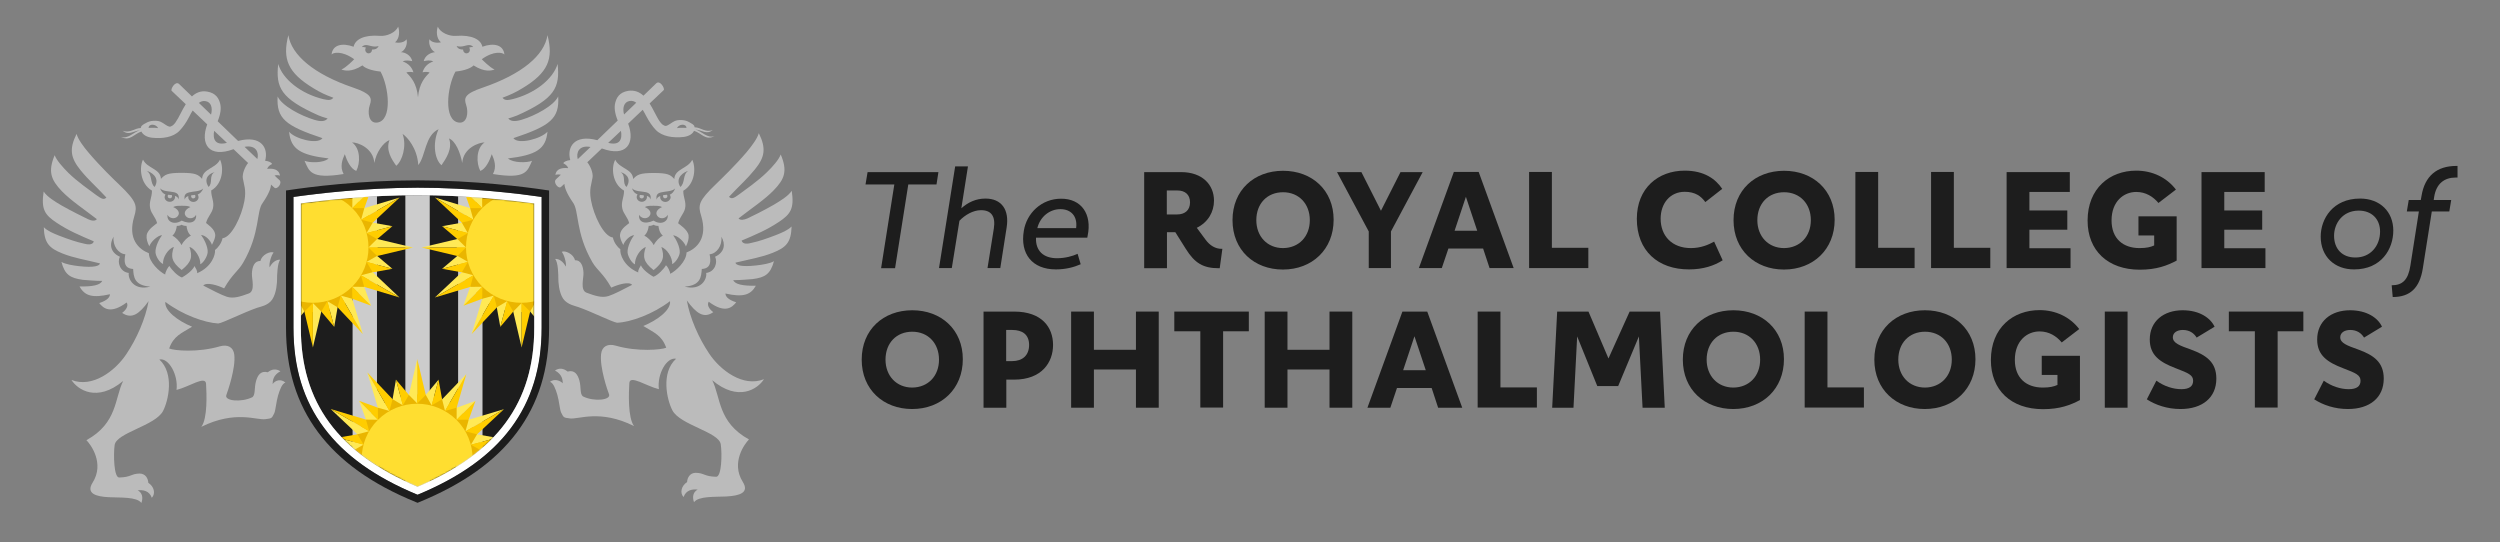 <svg width="1701" height="369" viewBox="0 0 1701 369" fill="none" xmlns="http://www.w3.org/2000/svg">
<rect x="0" y="0" width="1701" height="369" fill="#808080" stroke="none"/>
<path d="M204.7 138.4V223.1C204.7 273.9 229.9 308.2 284.1 331.2C338.3 308.2 363.5 273.8 363.5 223.1V138.4C347.2 136.2 317 132.8 284.1 132.8C251.2 132.8 221 136.1 204.7 138.4Z" fill="#1D1D1D"/>
<path d="M311.7 133.5V265.1L310.4 267.8V317.9C317 313.8 322.9 309.5 328.3 304.8V134.6C323 134.2 317.5 133.8 311.7 133.5Z" fill="#CCCCCC"/>
<path d="M256.5 265.6V133.5C250.7 133.8 245.2 134.2 239.9 134.6V304.4C245.2 309.1 251.2 313.5 257.8 317.6V267.5L256.5 265.6Z" fill="#CCCCCC"/>
<path d="M284.3 132.8C281.4 132.8 278.6 132.8 275.8 132.9V327.5C278.5 328.8 281.4 330.1 284.3 331.3C287.1 330.1 289.8 328.9 292.4 327.7V132.8C289.7 132.8 287 132.8 284.3 132.8Z" fill="#CCCCCC"/>
<path d="M349.3 94C374.5 85.6 380.7 80.7 379.8 65.6C376.9 71.9 364.2 78.7 354.9 81.5C349.8 83 347.3 82.4 345.8 80.6C348 79.9 350.1 79.3 352 78.5C377.5 67.1 381.1 59.6 379.4 43.5C376.3 53.8 363.9 63.7 348.6 67.5C345.3 68.3 343.3 68.4 341.9 66.5C347.5 64.4 350.5 63 355.5 60C372.9 49.5 376.7 40.2 372.5 23.9C370.5 37.6 355.1 50.5 328.5 59.6C316.1 63.8 315.5 66.6 317.2 71.5C318.9 76.5 317.9 84.1 312.2 83.4C301.6 82.1 304.2 58.9 309.9 48.7C316.6 48 320.6 46.2 322.2 44.5C329.9 49.4 334.5 48 336.5 47.3C333.2 45.9 327.8 40.3 327.8 40.3C336.1 34.3 342.1 35.7 343.2 37.1C342.5 30.4 335.9 29 328.2 31.8C327.2 26.9 321.2 23.6 310.2 24.4C305.9 24.8 299.5 22.3 297.9 18.1C296.9 20.9 296.7 26 300 28.8C297 29.5 293.5 28.8 292.2 26.7C291.4 30 293.2 34.2 296 35.5C293.2 35.7 289.2 37.6 288.3 41.6C290.2 41.2 292.6 40.7 294.8 41.8C290.8 43.2 288.5 45.8 287.5 49.2C288.7 48.9 291.2 48.7 292.3 49.4C289.4 52.2 285.2 56.6 284.4 66.2C283.6 56.6 279.4 52.2 276.5 49.4C277.7 48.7 280.1 48.9 281.3 49.2C280.3 45.9 278 43.2 274 41.8C276.2 40.7 278.6 41.3 280.5 41.6C279.6 37.6 275.7 35.6 272.8 35.5C275.6 34.3 277.5 30.1 276.6 26.7C275.3 28.8 271.8 29.5 268.8 28.8C272.1 26 271.9 20.9 270.9 18.1C269.2 22.3 262.9 24.8 258.6 24.4C247.6 23.5 241.6 26.9 240.6 31.8C232.9 29 226.3 30.4 225.6 37.1C226.6 35.7 232.6 34.3 241 40.3C241 40.3 235.7 45.9 232.3 47.3C234.3 48 239 49.4 246.6 44.5C248.3 46.3 252.3 48 258.9 48.7C264.6 58.9 267.2 82.1 256.6 83.4C250.9 84.1 249.9 76.5 251.6 71.5C253.3 66.6 252.6 63.8 240.3 59.6C213.6 50.5 198.3 37.5 196.2 23.9C192 40.2 195.9 49.5 213.2 60C218.1 63 221.1 64.4 226.8 66.5C225.4 68.4 223.3 68.2 220.1 67.5C204.7 63.8 192.3 53.9 189.3 43.5C187.5 59.6 191.1 67.1 216.7 78.5C218.5 79.3 220.7 80 222.9 80.6C221.4 82.4 219 83.1 213.8 81.5C204.5 78.7 191.7 71.9 188.9 65.6C188 80.7 194.2 85.6 219.4 94C216.1 98.7 200.3 94.3 196.7 89.6C197.8 101.5 204.4 105.5 223.6 107.8C220 111.1 210.5 110.8 207.2 109.4C210.4 116.5 211.1 122.1 233.8 118.4C231.1 113.5 232.9 108.6 234.6 104.9C235.9 109.1 238.6 114.9 242.4 116.3C245.2 111.1 245.4 101 239.5 96.9C243.3 96.8 254 100.6 254.7 110.9C256 103.6 260.7 97 265 95.3C262.4 102.2 266.4 108.3 269.6 112.8C273.7 109.5 276.9 99.3 273.9 91.1C277.2 93.3 283.9 100.9 284.6 112.3C289.7 106.1 289 92.3 298.4 87.9C293.7 98.6 296.3 109.1 300.4 112.4C303.5 107.9 308.1 101.1 305.5 94.2C309.8 95.8 313.2 103.6 314.5 110.9C315.2 100.6 325.9 96.9 329.7 96.9C323.8 101 324 111.1 326.8 116.3C330.6 114.9 333.2 109.1 334.6 104.9C336.3 108.6 338.1 113.5 335.4 118.4C358.1 122.1 358.8 116.5 362 109.4C358.7 110.8 349.2 111 345.6 107.8C364.8 105.5 371.4 101.5 372.5 89.6C368.4 94.3 352.6 98.7 349.3 94ZM315.8 31.3C318.7 30.5 320.5 30.2 322 32C320.9 31.9 320 32.1 319.2 32.4C319.5 32.8 319.7 33.3 319.7 33.9C319.7 35.3 318.7 36.3 317.4 36.3C316.1 36.3 315.1 35.2 315.1 33.9C315.1 33.8 315.1 33.8 315.1 33.7C313.5 33.8 311.5 33.3 310.7 31.3C312 31.8 314 31.8 315.8 31.3ZM253.1 33.7C253.1 33.8 253.1 33.8 253.1 33.9C253.1 35.3 252.1 36.3 250.8 36.3C249.5 36.3 248.5 35.2 248.5 33.9C248.5 33.3 248.7 32.8 249 32.4C248.2 32.1 247.3 31.9 246.2 32C247.7 30.2 249.5 30.5 252.4 31.3C254.2 31.8 256.2 31.8 257.6 31.3C256.7 33.4 254.8 33.8 253.1 33.7Z" fill="#BBBBBB"/>
<mask id="mask0_792_795" style="mask-type:luminance" maskUnits="userSpaceOnUse" x="204" y="132" width="160" height="200">
<path d="M204.7 138.4V223.1C204.7 273.9 229.9 308.2 284.1 331.2C338.3 308.2 363.5 273.8 363.5 223.1V138.4C347.2 136.2 317 132.8 284.1 132.8C251.2 132.8 221 136.1 204.7 138.4Z" fill="white"/>
</mask>
<g mask="url(#mask0_792_795)">
<path d="M213 212.3C201.7 212.3 190.4 208 181.9 199.4C164.7 182.2 164.8 154.3 181.9 137.2C199.1 120 227 120.1 244.1 137.2C261.3 154.4 261.2 182.3 244.1 199.4C235.5 208 224.2 212.3 213 212.3Z" fill="#EAB500"/>
<path d="M213 130.6C203.3 130.6 193.7 134.3 186.3 141.6C171.6 156.3 171.6 180.2 186.3 195C201 209.7 224.9 209.7 239.7 195C254.4 180.3 254.4 156.4 239.7 141.6C232.3 134.2 222.6 130.6 213 130.6Z" fill="#FFDE30"/>
<path d="M246.4 110.5L229.8 127.7L231.8 135.6L246.4 110.5Z" fill="#FFE955"/>
<path d="M246.4 110.5L239.8 133.4L231.8 135.6L246.4 110.5Z" fill="#FFCD00"/>
<path d="M252.5 128.8L239.8 133.4L239.7 141.6L252.5 128.8Z" fill="#FFE955"/>
<path d="M252.5 128.8L247.9 141.6H239.7L252.5 128.8Z" fill="#FFCD00"/>
<path d="M271.9 134.4L247.9 141.6L245.7 149.5L271.9 134.4Z" fill="#FFE955"/>
<path d="M271.9 134.4L253.6 151.5L245.7 149.5L271.9 134.4Z" fill="#FFCD00"/>
<path d="M267 153.9L253.6 151.5L249.4 158.6L267 153.9Z" fill="#FFE955"/>
<path d="M267 153.9L256.6 162.7L249.4 158.6L267 153.9Z" fill="#FFCD00"/>
<path d="M281 168.4L256.6 162.6L250.7 168.4H281Z" fill="#FFE955"/>
<path d="M281 168.4L256.6 174.2L250.7 168.4H281Z" fill="#FFCD00"/>
<path d="M267 182.9L256.6 174.1L249.4 178.2L267 182.9Z" fill="#FFE955"/>
<path d="M267 182.9L253.6 185.3L249.4 178.2L267 182.9Z" fill="#FFCD00"/>
<path d="M271.8 202.4L253.6 185.2L245.6 187.3L271.8 202.4Z" fill="#FFE955"/>
<path d="M271.8 202.4L247.8 195.2L245.6 187.3L271.8 202.4Z" fill="#FFCD00"/>
<path d="M252.5 208L247.8 195.2L239.6 195.1L252.5 208Z" fill="#FFE955"/>
<path d="M252.5 208L239.7 203.3L239.6 195.1L252.5 208Z" fill="#FFCD00"/>
<path d="M246.9 227.3L239.7 203.3L231.8 201.1L246.9 227.3Z" fill="#FFE955"/>
<path d="M246.9 227.3L229.7 209.1L231.8 201.1L246.9 227.3Z" fill="#FFCD00"/>
<path d="M227.4 222.4L229.7 209.1L222.7 204.9L227.4 222.4Z" fill="#FFE955"/>
<path d="M227.4 222.4L218.6 212L222.7 204.9L227.4 222.4Z" fill="#FFCD00"/>
<path d="M212.9 236.4L218.6 212L212.9 206.2V236.4Z" fill="#FFE955"/>
<path d="M212.9 236.4L207.1 212L212.9 206.2V236.4Z" fill="#FFCD00"/>
<path d="M198.4 222.4L207.1 212L203.1 204.9L198.4 222.4Z" fill="#FFE955"/>
</g>
<mask id="mask1_792_795" style="mask-type:luminance" maskUnits="userSpaceOnUse" x="204" y="132" width="160" height="200">
<path d="M204.7 138.4V223.1C204.7 273.9 229.9 308.2 284.1 331.2C338.3 308.2 363.5 273.8 363.5 223.1V138.4C347.2 136.2 317 132.8 284.1 132.8C251.2 132.8 221 136.1 204.7 138.4Z" fill="white"/>
</mask>
<g mask="url(#mask1_792_795)">
<path d="M283.8 356.5C272.5 356.5 261.2 352.2 252.6 343.6C235.4 326.4 235.4 298.4 252.6 281.2C269.8 264 297.8 264 315 281.2C323.3 289.5 327.9 300.6 327.9 312.4C327.9 324.2 323.3 335.3 315 343.6C306.4 352.2 295.1 356.5 283.8 356.5Z" fill="#EAB500"/>
<path d="M283.8 274.7C274.1 274.7 264.5 278.4 257.1 285.7C242.4 300.4 242.4 324.3 257.1 339.1C271.8 353.8 295.7 353.8 310.5 339.1C317.6 332 321.5 322.5 321.6 312.4C321.6 302.3 317.7 292.8 310.6 285.7C303.2 278.4 293.5 274.7 283.8 274.7Z" fill="#FFDE30"/>
<path d="M224.9 346.3L243.2 329.2L251.1 331.2L224.9 346.3Z" fill="#FFCD00"/>
<path d="M229.8 326.8L243.2 329.2L247.4 322.1L229.8 326.8Z" fill="#FFE955"/>
<path d="M229.8 326.8L240.2 318.1L247.4 322.1L229.8 326.8Z" fill="#FFCD00"/>
<path d="M215.8 312.3L240.2 318.1L246.1 312.3H215.8Z" fill="#FFE955"/>
<path d="M215.8 312.3L240.2 306.6L246.1 312.3H215.8Z" fill="#FFCD00"/>
<path d="M229.8 297.8L240.2 306.6L247.4 302.5L229.8 297.8Z" fill="#FFE955"/>
<path d="M229.8 297.8L243.2 295.5L247.4 302.5L229.8 297.8Z" fill="#FFCD00"/>
<path d="M225 278.3L243.2 295.5L251.2 293.4L225 278.3Z" fill="#FFE955"/>
<path d="M225 278.3L249 285.5L251.2 293.4L225 278.3Z" fill="#FFCD00"/>
<path d="M244.3 272.7L249 285.5L257.2 285.6L244.3 272.7Z" fill="#FFE955"/>
<path d="M244.3 272.7L257.1 277.4L257.2 285.6L244.3 272.7Z" fill="#FFCD00"/>
<path d="M249.9 253.4L257.1 277.4L265 279.6L249.9 253.4Z" fill="#FFE955"/>
<path d="M249.9 253.4L267.1 271.6L265 279.6L249.9 253.4Z" fill="#FFCD00"/>
<path d="M269.4 258.3L267.1 271.6L274.1 275.8L269.4 258.3Z" fill="#FFE955"/>
<path d="M269.4 258.3L278.2 268.7L274.1 275.8L269.4 258.3Z" fill="#FFCD00"/>
<path d="M283.9 244.3L278.2 268.7L283.9 274.5V244.3Z" fill="#FFE955"/>
<path d="M283.9 244.3L289.7 268.7L283.9 274.5V244.3Z" fill="#FFCD00"/>
<path d="M298.4 258.3L289.7 268.7L293.7 275.8L298.4 258.3Z" fill="#FFE955"/>
<path d="M298.4 258.3L300.8 271.7L293.7 275.8L298.4 258.3Z" fill="#FFCD00"/>
<path d="M317.3 254.5L300.8 271.7L302.8 279.6L317.3 254.5Z" fill="#FFE955"/>
<path d="M317.3 254.5L310.7 277.4L302.8 279.6L317.3 254.5Z" fill="#FFCD00"/>
<path d="M323.5 272.8L310.7 277.4V285.6L323.5 272.8Z" fill="#FFE955"/>
<path d="M323.5 272.8L318.9 285.6H310.7L323.5 272.8Z" fill="#FFCD00"/>
<path d="M342.9 278.4L318.9 285.6L316.7 293.5L342.9 278.4Z" fill="#FFE955"/>
<path d="M342.9 278.4L324.6 295.5L316.7 293.5L342.9 278.4Z" fill="#FFCD00"/>
<path d="M338 297.9L324.6 295.5L320.4 302.6L338 297.9Z" fill="#FFE955"/>
<path d="M338 297.9L327.6 306.6L320.4 302.6L338 297.9Z" fill="#FFCD00"/>
<path d="M352 312.4L327.6 306.6L321.7 312.4H352Z" fill="#FFE955"/>
<path d="M352 312.4L327.6 318.1L321.7 312.4H352Z" fill="#FFCD00"/>
<path d="M338 326.9L327.6 318.1L320.4 322.2L338 326.9Z" fill="#FFE955"/>
<path d="M338 326.9L324.6 329.3L320.4 322.2L338 326.9Z" fill="#FFCD00"/>
<path d="M342.8 346.4L324.6 329.2L316.6 331.3L342.8 346.4Z" fill="#FFE955"/>
</g>
<mask id="mask2_792_795" style="mask-type:luminance" maskUnits="userSpaceOnUse" x="204" y="132" width="160" height="200">
<path d="M204.7 138.4V223.1C204.7 273.9 229.9 308.2 284.1 331.2C338.3 308.2 363.5 273.8 363.5 223.1V138.4C347.2 136.2 317 132.8 284.1 132.8C251.2 132.8 221 136.1 204.7 138.4Z" fill="white"/>
</mask>
<g mask="url(#mask2_792_795)">
<path d="M354.8 212.3C343.5 212.3 332.3 208 323.7 199.4C306.5 182.2 306.5 154.3 323.7 137.2C340.8 120 368.8 120 385.9 137.2C403.1 154.4 403.1 182.3 385.9 199.4C377.4 208 366.1 212.3 354.8 212.3Z" fill="#EAB500"/>
<path d="M354.8 130.6C345.1 130.6 335.5 134.3 328.1 141.6C313.4 156.3 313.4 180.3 328.1 195C342.8 209.7 366.8 209.7 381.5 195C396.2 180.3 396.2 156.3 381.5 141.6C374.1 134.2 364.5 130.6 354.8 130.6Z" fill="#FFDE30"/>
<path d="M321.4 110.5L338 127.7L335.9 135.6L321.4 110.5Z" fill="#FFE955"/>
<path d="M321.4 110.5L328 133.4L335.9 135.6L321.4 110.5Z" fill="#FFCD00"/>
<path d="M315.3 128.8L328 133.4L328.1 141.6L315.3 128.8Z" fill="#FFE955"/>
<path d="M315.3 128.8L319.9 141.6H328.1L315.3 128.8Z" fill="#FFCD00"/>
<path d="M295.9 134.4L319.9 141.6L322.1 149.5L295.9 134.4Z" fill="#FFE955"/>
<path d="M295.9 134.4L314.2 151.5L322.1 149.5L295.9 134.4Z" fill="#FFCD00"/>
<path d="M300.8 153.9L314.2 151.5L318.3 158.6L300.8 153.9Z" fill="#FFE955"/>
<path d="M300.8 153.9L311.2 162.7L318.3 158.6L300.8 153.9Z" fill="#FFCD00"/>
<path d="M286.8 168.4L311.2 162.6L317.1 168.4H286.8Z" fill="#FFE955"/>
<path d="M286.8 168.4L311.2 174.2L317.1 168.4H286.8Z" fill="#FFCD00"/>
<path d="M300.8 182.9L311.2 174.1L318.4 178.2L300.8 182.9Z" fill="#FFE955"/>
<path d="M300.8 182.9L314.2 185.3L318.4 178.2L300.8 182.9Z" fill="#FFCD00"/>
<path d="M295.9 202.4L314.2 185.2L322.1 187.3L295.9 202.4Z" fill="#FFE955"/>
<path d="M295.9 202.4L320 195.2L322.1 187.3L295.9 202.4Z" fill="#FFCD00"/>
<path d="M315.3 208L319.9 195.2L328.2 195.1L315.3 208Z" fill="#FFE955"/>
<path d="M315.3 208L328.1 203.3L328.2 195.1L315.3 208Z" fill="#FFCD00"/>
<path d="M320.9 227.3L328.1 203.3L336 201.1L320.9 227.3Z" fill="#FFE955"/>
<path d="M320.9 227.3L338.1 209.1L336 201.1L320.9 227.3Z" fill="#FFCD00"/>
<path d="M340.4 222.4L338 209.1L345.1 204.9L340.4 222.4Z" fill="#FFE955"/>
<path d="M340.4 222.4L349.2 212L345.1 204.9L340.4 222.4Z" fill="#FFCD00"/>
<path d="M354.9 236.4L349.2 212L354.9 206.2V236.4Z" fill="#FFE955"/>
<path d="M354.9 236.4L360.7 212L354.9 206.2V236.4Z" fill="#FFCD00"/>
<path d="M369.4 222.4L360.7 212L364.7 204.9L369.4 222.4Z" fill="#FFE955"/>
</g>
<path d="M149.7 108.6C146.8 114.7 137.8 114.7 137.5 121.7C134.9 118.8 133.1 117.6 123.5 117.6C113.9 117.6 112.2 118.8 109.5 121.7C109.2 114.7 100.2 114.7 97.3 108.6C94.7 113.8 95.3 125 103.4 129.7C103.4 134.6 101.2 137.2 102.2 141.8C103 145.6 105.8 147.6 106.9 151.8C106.1 152.6 100.4 156 99.8 160C99.5 162.2 100.1 164.8 101.6 167.6C102.5 164.7 107.2 160.1 110.3 160C108.7 161.9 105.5 167.8 105.8 171.8C106 174.4 108.6 178.8 111 179.6C110.4 175.2 114.7 169 118.3 168C116.1 174.5 116.6 178.2 123.6 183.7C130.5 178.2 131.1 174.5 128.9 168C132.5 169 136.8 175.5 136.2 179.8C138.5 178.9 141.1 174.3 141.3 171.7C141.6 167.7 138.4 161.9 136.8 159.9C139.9 160 143.3 163.7 144.2 166.6C145.6 163.8 146.7 161.5 146.4 159.3C145.8 155.4 140.9 152.5 140.2 151.7C141.3 147.4 144 145.4 144.9 141.7C145.9 137.1 143.7 134.6 143.7 129.6C151.8 125 152.3 113.8 149.7 108.6ZM105.2 127.2C101.9 124.6 103.8 118.5 99.8 116.3C102.5 116.8 109.3 120.8 105.2 127.2ZM112 134.2C112 133.5 112.2 132.9 112.6 132.4C111.1 131.7 109.7 130.5 108.9 128.1C111 130.4 115.5 130.1 118.5 130.8C120.8 131.4 122.1 132.7 121.5 135.7C121.2 134.2 120.1 133.6 119 133.3C119 133.4 119.1 134 119.1 134.1C119.1 135.8 117.5 137.3 115.6 137.3C113.6 137.4 112 135.9 112 134.2ZM123.5 166.8C122.1 163.9 119.2 161.2 117.3 160.4C119.5 158.2 120 155.8 120.3 153.7C121.6 153.7 122.6 153.5 123.6 152.9C124.5 153.5 125.5 153.7 126.9 153.7C127.2 155.8 127.6 158.2 129.9 160.4C127.8 161.2 124.9 163.9 123.5 166.8ZM123.6 150.1C118.4 153.5 113.2 150.7 114 146.1C114.9 148.4 118.9 149.6 121 147C123 144.4 120.3 141.8 117.8 140.9C119.3 140 121.3 140 123.7 140C126 140 128.1 140 129.6 140.9C127.1 141.8 124.4 144.4 126.4 147C128.4 149.6 132.5 148.5 133.4 146.1C134 150.7 129.9 153.1 123.6 150.1ZM134.5 132.4C134.9 132.9 135.1 133.5 135.1 134.2C135.1 135.9 133.5 137.4 131.6 137.4C129.7 137.4 128.1 136 128.1 134.2C128.1 134.1 128.1 133.5 128.2 133.4C127.1 133.7 126 134.3 125.7 135.8C125 132.7 126.4 131.4 128.7 130.9C131.7 130.1 136.2 130.4 138.3 128.2C137.4 130.5 136 131.7 134.5 132.4ZM141.9 127.2C137.8 120.8 143.4 117.6 146 117.2C142 119.3 145 124.6 141.9 127.2Z" fill="#BBBBBB"/>
<path d="M117 132.8L114.4 132.5C113.8 133.4 114 134.7 115.5 134.9C116.8 135.1 117.3 133.7 117 132.8Z" fill="#BBBBBB"/>
<path d="M131.6 135C133.1 134.8 133.2 133.5 132.7 132.6L130.1 132.9C129.8 133.7 130.3 135.1 131.6 135Z" fill="#BBBBBB"/>
<path d="M185.5 261.3C185.5 259.2 185.8 255.2 190.8 252.6C187.9 250.8 185 251 182.2 253.3C177.3 252 175.3 255.5 174.2 259.3C172.9 264 173.9 268.4 171.8 270.2C164.2 274 152.5 272.8 154 268.8C154.9 266.3 160.5 250.4 159.4 241.3C158.8 236.1 154.8 234.1 149.4 235.7C134.6 240 118.5 238.6 115.1 237.1C118.2 228.5 123.2 226.9 130.7 222.3C121 218.3 111.8 211.4 112.5 205.4C124.1 214.2 139.2 219.6 148.5 220.1C151.7 219.7 165.5 212.7 175 209.4C176.6 208.8 182.4 208 185.2 203.8C188.3 199.3 188.5 191.5 188.5 190.5C188.5 187.4 188.7 178.9 190.7 176.7C188 176.5 185 178.6 183.5 181.9C182.7 179.6 184.8 173 186.2 171.9C184 170.6 178 173.4 177.2 177.6C173 177.4 171.6 181.6 171.4 186.1C171.2 189.7 173.9 198 169.2 199.7C163.7 201.7 158.9 203.4 154.3 201.9C150.6 200.7 143.7 197.1 138.3 194.3C140.5 191.7 148.1 194.1 152.5 196.2C158 186.5 162.1 184.5 165.4 178.8C177.2 158.5 174.3 143.8 178.7 138.1C183 131.8 184.3 128 184.4 125.6C185.4 126.6 186.2 127.3 186.7 127.7C188.5 129.3 192.5 124.5 190 122.4C189.4 121.9 188.3 120.9 186.8 119.4C188.1 119.1 189.4 119.1 190.5 119.5C189.8 114.9 185.3 114.5 182 114.9C181.9 114.9 181.9 114.8 181.8 114.8C182.4 113.4 183.4 112.4 185.1 111.6C184.8 110.5 182.7 109.6 180.4 109.4C182.8 100.9 177.9 91.7 162 95.9C157.4 91.5 152.6 86.9 148.1 82.5C150.1 77.7 150.6 73.6 149.8 70.5C149 67.3 147.1 63.3 140.9 62.3C136.6 61.6 133.3 63.1 130.6 65.6C125.2 60.4 121.8 57.1 121.8 57.1C119.2 54.9 115.9 60.7 116.8 61.8C116.8 61.8 120.6 65.4 126.4 70.9C125.1 73 123.9 75.2 122.9 77.2C121.8 79.4 120.6 81.6 119.4 83.3C118.9 84 118.4 84.6 117.8 85.1C117.7 85.2 117.5 85.3 117.4 85.4C115.5 86.7 114.9 86.3 112.5 84.8C110.3 83.4 108.9 81.9 104.3 82.2C102.4 82.3 100.7 82.9 99.5 83.6C97.9 84.5 96.2 85.2 95.9 86.6C95.9 86.8 95.8 86.9 95.8 87.1C91.4 87.2 88.4 90.9 83.4 88.9C87.6 92.4 90.5 89.2 95.3 88.6C90.7 89.9 87.3 94.8 82.2 93.1C88.4 96.4 91 91.2 96.2 89.5C97.2 91.7 99.9 93.3 103.4 93.7C110.5 94.5 117.9 93.4 122.1 89C124.5 86.5 126.7 83.4 128.7 79.5C129.5 77.9 130.3 76.4 131.1 75.2C134.1 78.1 137.5 81.2 141 84.6C136 98.1 142.2 107.7 158.9 101.5C162.3 104.8 165.7 107.9 168.8 110.9C166.6 113.6 164.8 118.2 165.2 121.1C165.9 125.8 167.7 128.9 166.3 136.7C164.5 146.9 157.7 161.4 151.4 162.1C150.7 165.7 148 168.9 146.3 170.1C146.7 173.2 144.1 181.7 134.1 185.9C134.5 184.3 133 182.3 132.3 181C131.6 183 128.5 186.1 123.8 188.8C120.9 187.9 116.7 183.5 115.3 181C114.2 181.7 112.4 185.2 112.4 186.8C108.6 185 101.3 178.3 101.3 172.3C94.4 169.6 86.7 162.6 91.3 147.4C93.5 140.1 93.2 137.2 81.1 125.6C77.7 122.4 68.1 113.1 60.3 103.9C56.8 99.8 53.1 94.8 52.1 91.1C46.9 101.6 48.1 107.5 54.8 115.8C60.5 122.8 64.5 125.9 72.4 134.4C70.8 136 69.4 135.6 65.3 132.6C61.2 129.5 52.6 123.6 46.5 117.6C42.7 113.8 38.5 109.1 37.2 105.6C32.5 116.8 34.7 122.3 42 130C48.3 136.5 56.7 142 65.9 149.1C64.7 150.7 62.1 150.2 59.8 149.1C57.5 148 48.2 143.4 41.9 139.8C37.6 137.3 32 133.9 29.7 130.3C27.9 142.4 30.4 146.2 38.6 151.6C46.6 156.9 53.9 160 63.8 164.2C63.4 166 61.4 166.9 57.3 165.8C52 164.7 46.4 162.7 40.6 160.5C36 158.7 32.3 157.1 29.8 154.6C30.1 165.4 33.5 168.9 42.6 172.5C50.4 175.6 58 176.7 68 179.2C67.8 180.8 64.4 182.3 53.8 181.1C49.5 180.6 44.5 179.8 41.8 178.2C44.1 187 47.8 189.2 56.4 190.4C56.4 190.4 67.1 191.3 69.5 191.1C68.4 194 62.8 195.1 54.1 194.9C57.7 201.4 63 202.9 74.8 200.2C74.8 201.8 73.7 204.2 67.5 206.2C70.4 209.8 75.1 214 86.2 205.8C87.5 208 86 210.7 83.1 212.9C89.6 217.3 94.7 213.8 101.1 204.9C99 216.8 93.1 230.4 85.8 241.2C78.3 252.4 62.8 264.2 48.6 258.5C52.8 265.2 66 274 83.8 259.2C77.9 271.1 80 287.8 58.8 299.5C61.7 302.4 71.3 315.3 63 328.4C58.4 335.7 65.1 337.9 74.2 338.3C81.8 338.7 93 337.9 96.2 342.2C97.5 338.5 96.8 335.3 93.7 333.6C97.4 333.2 101.6 333.9 103.3 338.7C106 335.8 104.9 331.1 100.9 328.5C100.8 325.6 99 322.2 95 322.2C89.2 322.3 89.3 324.7 81.1 324.9C77.5 325 77.1 309.5 78 302.8C79.2 294.4 105.6 289.7 110.9 279.7C114.6 272.7 118.8 254.1 108.4 244.6C114.7 243.2 121.4 255 120.1 265.3C128.7 263.2 139.8 255.3 140.2 261.1C140.6 267.7 141.3 284.7 137 290.4C160.3 278.9 174.7 286.1 180.6 285.2C184.8 284.6 184.8 284.9 186.6 281.2C187.5 279.3 188 273.1 189.2 269.1C190.4 265.1 191.9 261 194.2 260.3C191.1 257.6 187.3 258.7 185.5 261.3ZM101.1 87C101.3 83.9 106.2 84.3 107.6 87.2C105.8 86.8 102.9 87 101.1 87ZM143.6 78C140.6 75.1 137.8 72.4 135.3 70C136.7 69 138.1 68.5 139.8 68.8C143.7 69.4 144.8 73.4 143.6 78ZM145.7 89C148.6 91.7 151.5 94.5 154.4 97.2C146.2 99.3 144.7 94.5 145.7 89ZM166.4 99.9C174.4 98.4 176.3 103.9 175.1 108.2C172.4 105.7 169.5 102.9 166.4 99.9ZM87.6 185.7C81.6 185 79.6 178.4 81.6 174.7C74.9 171.7 74.3 166 77.3 161C76.5 167.2 80.6 172.7 85.3 173C84.3 177.7 84.3 182.7 90.6 183C90.9 188.3 91.3 194.3 102.3 195C91.3 198 87 190 87.6 185.7Z" fill="#BBBBBB"/>
<path d="M424.6 129.7C424.6 134.6 422.4 137.2 423.4 141.8C424.2 145.6 427 147.6 428.1 151.8C427.3 152.6 422.4 155.4 421.9 159.4C421.6 161.6 422.6 163.9 424.1 166.7C425 163.8 428.5 160.2 431.5 160C429.9 161.9 426.7 167.8 427 171.8C427.2 174.4 429.8 179 432.1 179.9C431.6 175.5 435.8 169.1 439.4 168.1C437.2 174.6 437.7 178.3 444.7 183.8C451.6 178.3 452.2 174.6 450 168.1C453.6 169.1 457.8 175.4 457.3 179.7C459.6 178.8 462.3 174.5 462.5 171.9C462.8 167.9 459.6 162.1 458 160.1C461.1 160.2 465.8 164.8 466.7 167.7C468.1 164.9 468.8 162.3 468.5 160.1C467.9 156.2 462.2 152.7 461.4 151.9C462.5 147.6 465.2 145.6 466.1 141.9C467.1 137.3 464.9 134.8 464.9 129.8C473 125.1 473.6 114 471 108.7C468.1 114.8 459.1 114.8 458.8 121.8C456.2 118.9 454.4 117.7 444.8 117.7C435.2 117.7 433.5 118.9 430.8 121.8C430.5 114.8 421.5 114.8 418.6 108.7C415.8 113.8 416.4 125 424.6 129.7ZM468.3 116.3C464.4 118.5 466.3 124.6 462.9 127.2C458.9 120.8 465.7 116.8 468.3 116.3ZM452.7 137.4C450.8 137.4 449.2 136 449.2 134.2C449.2 134.1 449.2 133.5 449.3 133.4C448.2 133.7 447.1 134.3 446.8 135.8C446.1 132.7 447.5 131.4 449.8 130.9C452.8 130.1 457.3 130.4 459.4 128.2C458.5 130.6 457.2 131.8 455.7 132.5C456.1 133 456.3 133.6 456.3 134.3C456.2 135.9 454.6 137.4 452.7 137.4ZM438.4 160.4C440.6 158.2 441.1 155.8 441.4 153.7C442.7 153.7 443.7 153.5 444.7 152.9C445.6 153.5 446.6 153.7 448 153.7C448.3 155.8 448.7 158.2 451 160.4C449 161.2 446.2 163.9 444.8 166.8C443.3 163.9 440.4 161.2 438.4 160.4ZM434.9 146.1C435.8 148.4 439.8 149.6 441.9 147C443.9 144.4 441.2 141.8 438.7 140.9C440.2 140 442.2 140 444.6 140C446.9 140 449 140 450.5 140.9C448 141.8 445.3 144.4 447.3 147C449.3 149.6 453.4 148.5 454.3 146.1C455 150.7 449.8 153.5 444.7 150.1C438.2 153.1 434.2 150.7 434.9 146.1ZM430 128.1C432.1 130.4 436.6 130.1 439.6 130.8C441.9 131.4 443.2 132.7 442.6 135.7C442.3 134.2 441.2 133.6 440.1 133.3C440.1 133.4 440.2 134 440.2 134.1C440.2 135.8 438.6 137.3 436.7 137.3C434.8 137.3 433.2 135.9 433.2 134.1C433.2 133.4 433.4 132.8 433.8 132.3C432.2 131.7 430.8 130.5 430 128.1ZM422.2 117.2C424.8 117.6 430.3 120.8 426.3 127.2C423.1 124.6 426.2 119.3 422.2 117.2Z" fill="#BBBBBB"/>
<path d="M451.2 132.8L453.8 132.5C454.4 133.4 454.2 134.7 452.7 134.9C451.4 135.1 450.9 133.7 451.2 132.8Z" fill="#BBBBBB"/>
<path d="M436.5 135C435 134.8 434.9 133.5 435.4 132.6L438 132.9C438.4 133.7 437.9 135.1 436.5 135Z" fill="#BBBBBB"/>
<path d="M374.2 259.8C376.5 260.5 378 264.6 379.2 268.6C380.4 272.6 380.9 278.9 381.8 280.7C383.6 284.4 383.6 284.1 387.8 284.7C393.7 285.5 408.1 278.3 431.4 289.9C427.1 284.2 427.8 267.2 428.2 260.6C428.6 254.9 439.7 262.7 448.3 264.8C447 254.6 453.6 242.8 460 244.1C449.5 253.6 453.8 272.2 457.5 279.2C462.7 289.2 489.2 293.9 490.4 302.3C491.4 309 491 324.4 487.3 324.4C479.1 324.2 479.2 321.8 473.4 321.7C469.4 321.7 467.6 325.1 467.5 328C463.6 330.5 462.4 335.3 465.1 338.2C466.8 333.4 471 332.7 474.7 333.1C471.6 334.8 470.9 338 472.2 341.7C475.4 337.4 486.6 338.2 494.2 337.8C503.3 337.3 510 335.2 505.4 327.9C497.1 314.7 506.8 301.8 509.6 299C488.4 287.3 490.5 270.6 484.6 258.7C502.3 273.6 515.6 264.7 519.8 258C505.6 263.7 490.1 251.9 482.6 240.7C475.3 229.9 469.4 216.3 467.3 204.4C473.8 213.3 478.9 216.9 485.3 212.4C482.4 210.2 480.9 207.5 482.2 205.3C493.3 213.5 498 209.3 500.9 205.7C494.7 203.7 493.6 201.3 493.6 199.7C505.4 202.4 510.7 200.8 514.3 194.4C505.6 194.6 500.1 193.5 498.9 190.6C501.3 190.8 512 189.9 512 189.9C520.5 188.8 524.2 186.6 526.6 177.7C524 179.3 518.9 180.1 514.6 180.6C504 181.8 500.6 180.3 500.4 178.7C510.4 176.3 518 175.1 525.8 172C534.9 168.4 538.3 164.9 538.6 154.1C536.1 156.6 532.4 158.2 527.8 160C522 162.2 516.5 164.2 511.1 165.3C507.1 166.4 505.1 165.5 504.6 163.7C514.5 159.5 521.8 156.4 529.8 151.1C538 145.7 540.5 141.9 538.7 129.8C536.4 133.4 530.7 136.8 526.5 139.3C520.3 142.9 510.9 147.6 508.6 148.6C506.3 149.6 503.7 150.1 502.5 148.6C511.6 141.5 520.1 136 526.4 129.5C533.8 121.9 536 116.4 531.2 105.1C529.9 108.7 525.7 113.4 521.9 117.1C515.7 123.2 507.1 129.1 503.1 132.1C499 135.2 497.6 135.5 496 133.9C503.9 125.5 507.9 122.3 513.6 115.3C520.3 107.1 521.5 101.1 516.3 90.6C515.3 94.3 511.5 99.3 508.1 103.4C500.3 112.6 490.6 121.9 487.3 125.1C475.2 136.7 474.8 139.6 477.1 146.9C481.7 162.1 474 169.1 467.1 171.8C467.1 177.8 459.8 184.5 456 186.3C456 184.7 454.2 181.2 453.1 180.5C451.8 182.9 447.5 187.4 444.6 188.3C439.9 185.6 436.8 182.5 436.1 180.5C435.4 181.8 433.9 183.8 434.3 185.4C424.3 181.2 421.6 172.7 422.1 169.6C420.4 168.4 417.7 165.2 417 161.6C410.7 160.9 403.9 146.4 402.1 136.2C400.7 128.5 402.5 125.3 403.2 120.6C403.6 117.7 401.8 113.1 399.6 110.4C402.7 107.5 406.1 104.3 409.5 101C426.2 107.2 432.4 97.6 427.4 84.1C430.9 80.8 434.3 77.6 437.3 74.7C438.1 76 438.9 77.4 439.7 79C441.7 82.8 443.9 86 446.3 88.5C450.5 92.8 457.9 94 465 93.2C468.5 92.8 471.3 91.2 472.2 89C477.4 90.6 480 95.9 486.2 92.6C481.1 94.3 477.7 89.4 473.1 88.1C478 88.6 480.8 91.9 485 88.4C480 90.5 477 86.7 472.6 86.6C472.6 86.4 472.6 86.3 472.5 86.1C472.2 84.7 470.5 84.1 468.9 83.1C467.7 82.4 466 81.8 464.1 81.7C459.5 81.4 458.1 82.9 455.9 84.3C453.5 85.8 452.9 86.2 451 84.9C450.9 84.8 450.7 84.7 450.6 84.6C450 84.1 449.5 83.4 449 82.8C447.8 81.2 446.7 78.9 445.5 76.7C444.4 74.6 443.3 72.4 442 70.4C447.8 64.9 451.6 61.3 451.6 61.3C452.5 60.3 449.2 54.4 446.6 56.6C446.6 56.6 443.1 59.9 437.8 65.1C435.1 62.6 431.8 61.2 427.5 61.8C421.2 62.8 419.4 66.8 418.6 70C417.8 73.1 418.3 77.2 420.3 82C415.7 86.4 411 91 406.4 95.4C390.5 91.1 385.6 100.4 388 108.9C385.7 109.2 383.6 110 383.3 111.1C385 112 386 112.9 386.6 114.3C386.5 114.3 386.5 114.4 386.4 114.4C383.1 114.1 378.5 114.4 377.9 119C379 118.6 380.3 118.6 381.6 118.9C380.1 120.3 379 121.4 378.4 121.9C376 124 380 128.8 381.7 127.2C382.1 126.8 382.9 126.1 384 125.1C384.2 127.6 385.4 131.3 389.7 137.6C394.2 143.3 391.3 158 403 178.3C406.3 184 410.5 186 415.9 195.7C420.3 193.7 427.9 191.3 430.1 193.8C424.7 196.6 417.9 200.2 414.1 201.4C409.5 202.9 404.7 201.2 399.2 199.2C394.5 197.5 397.2 189.3 397 185.6C396.8 181.2 395.4 176.9 391.2 177.1C390.4 172.9 384.4 170.1 382.2 171.4C383.5 172.5 385.7 179.1 384.9 181.4C383.4 178.1 380.3 175.9 377.7 176.2C379.8 178.4 379.9 186.9 379.9 190C379.9 191 380.1 198.8 383.2 203.3C386.1 207.4 391.9 208.3 393.4 208.9C402.9 212.2 416.7 219.2 419.9 219.6C429.2 219.2 444.4 213.7 455.9 204.9C456.6 210.9 447.4 217.8 437.7 221.8C445.1 226.4 450.2 228 453.3 236.6C450 238 433.8 239.5 419 235.2C413.6 233.6 409.6 235.6 409 240.8C407.9 249.9 413.4 265.8 414.4 268.3C415.8 272.2 404.2 273.5 396.6 269.7C394.4 267.9 395.5 263.5 394.2 258.8C393.1 255 391.1 251.5 386.2 252.8C383.3 250.5 380.5 250.2 377.6 252.1C382.6 254.7 382.9 258.7 382.9 260.8C380.9 258.7 377 257.6 374.2 259.8ZM460.6 87.2C461.9 84.3 466.8 83.9 467.1 87C465.3 87 462.4 86.8 460.6 87.2ZM428.4 68.7C430.1 68.4 431.6 68.9 432.9 69.9C430.3 72.4 427.5 75.1 424.6 77.9C423.4 73.4 424.5 69.4 428.4 68.7ZM413.8 97.2C416.7 94.5 419.6 91.7 422.5 89C423.5 94.5 422 99.3 413.8 97.2ZM393.1 108.3C391.9 104 393.8 98.5 401.8 100C398.7 102.9 395.8 105.7 393.1 108.3ZM465.8 195C476.8 194.3 477.1 188.3 477.5 183C483.8 182.7 483.8 177.7 482.8 173C487.5 172.7 491.6 167.2 490.8 161C493.8 166 493.1 171.7 486.5 174.7C488.5 178.4 486.5 185 480.5 185.7C481.2 190 476.9 198 465.8 195Z" fill="#BBBBBB"/>
<path d="M284.1 336.7L283.1 336.3C226.1 312.4 199.6 276.5 199.6 223.1V134L201.8 133.7C217.6 131.5 249.3 127.7 284.1 127.7C318.9 127.7 350.6 131.4 366.4 133.7L368.6 134V223.1C368.6 276.5 342.1 312.4 285.1 336.3L284.1 336.7ZM204.7 138.4V223.1C204.7 273.9 229.9 308.2 284.1 331.2C338.3 308.2 363.5 273.8 363.5 223.1V138.4C347.2 136.2 317 132.8 284.1 132.8C251.2 132.8 221 136.1 204.7 138.4Z" fill="white"/>
<path d="M284.1 342.1L283.1 341.7C252.9 329.4 231.2 313.8 216.5 294.2C201.8 274.5 194.6 251.2 194.6 223V129.6L196.8 129.3C210.1 127.3 245.3 122.7 284.1 122.7C322.9 122.7 358.1 127.3 371.4 129.3L373.6 129.6V223C373.6 251.2 366.4 274.5 351.7 294.2C337 313.8 315.3 329.3 285.1 341.7L284.1 342.1ZM199.7 134V223.1C199.7 250.2 206.5 272.4 220.6 291.2C234.5 309.8 255.3 324.7 284.1 336.6C312.9 324.7 333.7 309.8 347.6 291.2C361.6 272.4 368.5 250.1 368.5 223.1V134C353.9 131.9 320.6 127.7 284.1 127.7C247.6 127.8 214.3 131.9 199.7 134Z" fill="#1D1D1D"/>
<path d="M637.2 125.5H618L609 182.5H599.5L608.5 125.5H588.9L590.3 117.1H638.5L637.2 125.5Z" fill="#1D1D1D"/>
<path d="M684.9 154.9L680.6 182.4H671.9L676.2 155.5C677.5 147.2 674.5 143 667.5 143C662.1 143 656.5 146.3 652.8 150.2L647.6 182.4H638.9L649.9 113.2H658.6L654.1 141.7C658.6 137.7 664 135.1 670.5 135.1C681.4 135.1 686.9 142.6 684.9 154.9Z" fill="#1D1D1D"/>
<path d="M740 160.6L739.8 161.7H704.9C704.5 170.5 709.8 175.7 719.2 175.7C724.8 175.7 730 174.2 733.2 172.7L735.3 179.8C730.7 181.8 725.2 183.3 718.4 183.3C702.2 183.3 694 172.6 696.6 157.1C698.5 145 708.7 135.2 721.9 135.2C735.6 135.1 743.2 145.5 740 160.6ZM721.5 142.3C714.4 142.3 707.8 147.2 705.8 155.2H732.2C733.3 146.8 728.4 142.3 721.5 142.3Z" fill="#1D1D1D"/>
<path d="M831.7 169.3L829.9 182.5H829.2C818.7 182.5 812.9 179.1 806.8 169.3L799.7 158H794V182.5H778.5V117.1H803.6C818.2 117.1 826 125.8 826 136.5C826 144.2 822 151.2 814.3 155L820.2 163C823.2 167.1 827 169.3 831.1 169.3H831.7ZM793.9 145.9H801C806.1 145.9 809.7 143.1 809.7 137.7C809.7 132.3 806.2 129.6 801.1 129.6H793.9V145.9Z" fill="#1D1D1D"/>
<path d="M838.6 149.8C838.6 129.4 853.3 116.2 873 116.2C892.8 116.2 907.4 129.5 907.4 149.5C907.4 169.7 892.8 183.4 872.9 183.4C853.4 183.4 838.6 170.2 838.6 149.8ZM891.2 149.8C891.2 138.6 883.7 130.8 873 130.8C862.2 130.8 854.8 138.5 854.8 149.8C854.8 160.9 862.3 168.8 873 168.8C883.8 168.7 891.2 160.9 891.2 149.8Z" fill="#1D1D1D"/>
<path d="M946.4 157.5V182.4H931.3V157.5L909.7 117.1H926.3L939.6 143.4L952.9 117.1H968L946.4 157.5Z" fill="#1D1D1D"/>
<path d="M1009.1 169.1H985.5L981 182.4H965.4L989.2 117H1006.1L1029.9 182.4H1013.5L1009.1 169.1ZM1005.1 157L997.4 133.9L989.7 157H1005.1Z" fill="#1D1D1D"/>
<path d="M1080.7 168.6V182.4H1040.4V117H1055.9V168.6H1080.7Z" fill="#1D1D1D"/>
<path d="M1113.7 148.9C1113.7 128 1128.2 116.1 1146.3 116.1C1159.6 116.1 1167.3 121.8 1171.8 128.5L1160.3 137.5C1157.4 133.4 1153.3 130.5 1146.3 130.5C1136.3 130.5 1129.9 138.4 1129.9 148.8C1129.9 160.4 1137.5 168.8 1150.5 168.8C1157.4 168.8 1162.7 166.4 1166.3 164.4L1172.1 177.1C1166.3 180.8 1158.8 183.3 1149.3 183.3C1128.2 183.4 1113.7 170.7 1113.7 148.9Z" fill="#1D1D1D"/>
<path d="M1179.5 149.8C1179.5 129.4 1194.2 116.2 1213.9 116.2C1233.7 116.2 1248.3 129.5 1248.3 149.5C1248.3 169.7 1233.7 183.4 1213.8 183.4C1194.3 183.4 1179.5 170.2 1179.5 149.8ZM1232.1 149.8C1232.1 138.6 1224.6 130.8 1213.9 130.8C1203.1 130.8 1195.7 138.5 1195.7 149.8C1195.7 160.9 1203.2 168.8 1213.9 168.8C1224.7 168.7 1232.1 160.9 1232.1 149.8Z" fill="#1D1D1D"/>
<path d="M1302.7 168.6V182.4H1262.4V117H1277.9V168.6H1302.7Z" fill="#1D1D1D"/>
<path d="M1354.2 168.6V182.4H1313.9V117H1329.4V168.6H1354.2Z" fill="#1D1D1D"/>
<path d="M1365.3 117.1H1408.3V130.6H1380.8V143.2H1406.6V156.3H1380.8V168.9H1408.8V182.4H1365.3V117.1Z" fill="#1D1D1D"/>
<path d="M1420.4 150.1C1420.4 128.1 1435.5 116.1 1453.5 116.1C1464.4 116.1 1474.2 120.7 1480.5 129L1468.6 138.1C1465 133.8 1460 130.6 1453.5 130.6C1445.1 130.6 1436.7 136.9 1436.7 150C1436.7 162.5 1444.7 168.8 1455.7 168.8C1460.5 168.8 1463.3 168.1 1465.7 167V160.2H1455V147.2H1481V177.3C1474.6 180.7 1467.3 183.5 1455.9 183.5C1434.2 183.5 1420.4 170.5 1420.4 150.1Z" fill="#1D1D1D"/>
<path d="M1497.9 117.1H1540.9V130.6H1513.4V143.2H1539.2V156.3H1513.4V168.9H1541.4V182.4H1497.9V117.1Z" fill="#1D1D1D"/>
<path d="M1579 161C1579 148.9 1587.3 135.1 1605.8 135.1C1619.3 135.1 1628.4 144 1628.4 156.9C1628.4 169.4 1620.3 183.3 1601.8 183.3C1588.5 183.4 1579 174.6 1579 161ZM1619.4 157.6C1619.4 148.9 1613.6 143.3 1604.9 143.3C1593.8 143.3 1588.1 152.1 1588.1 160.4C1588.1 169.4 1593.7 175.2 1602.5 175.2C1613 175.3 1619.4 167.1 1619.4 157.6Z" fill="#1D1D1D"/>
<path d="M1627.3 194.1C1634.7 194.1 1638.5 190.4 1640 180.9L1645.8 143.9H1637.6L1638.9 136.1H1647.1L1647.6 133.3C1649.8 119.8 1658 112.9 1671.3 112.9H1672.1V120.8H1670.8C1663.3 120.8 1657.6 124.8 1656.2 134.1L1655.9 136.1H1667.8L1666.5 143.9H1654.6L1648.5 182.5C1646.4 196 1639.8 202.1 1628 202.1L1627.3 194.1Z" fill="#1D1D1D"/>
<path d="M586.3 244.7C586.3 224.3 601 211.1 620.7 211.1C640.5 211.1 655.1 224.4 655.1 244.4C655.1 264.6 640.5 278.3 620.6 278.3C601.1 278.3 586.3 265.1 586.3 244.7ZM638.9 244.7C638.9 233.5 631.4 225.7 620.7 225.7C609.9 225.7 602.5 233.4 602.5 244.7C602.5 255.8 610 263.7 620.7 263.7C631.5 263.6 638.9 255.8 638.9 244.7Z" fill="#1D1D1D"/>
<path d="M716.5 234.7C716.5 246.4 709 258.3 690 258.3H684.7V277.4H669.2V212H690C709 212 716.5 222.8 716.5 234.7ZM700.2 234.7C700.2 227.6 695.6 224.5 688.7 224.5H684.6V245.7H688.7C695.6 245.7 700.2 241.9 700.2 234.7Z" fill="#1D1D1D"/>
<path d="M788.4 212V277.4H772.9V251.4H744.3V277.4H728.8V212H744.3V238H772.9V212H788.4Z" fill="#1D1D1D"/>
<path d="M849.8 225.4H832.2V277.3H816.7V225.4H799V212H849.7V225.4H849.8Z" fill="#1D1D1D"/>
<path d="M920.1 212V277.4H904.6V251.4H876V277.4H860.5V212H876V238H904.6V212H920.1Z" fill="#1D1D1D"/>
<path d="M974.1 264H950.5L946 277.4H930.4L954.2 212H971.1L994.9 277.4H978.5L974.1 264ZM970.1 251.9L962.4 228.8L954.7 251.9H970.1Z" fill="#1D1D1D"/>
<path d="M1045.7 263.5V277.3H1005.4V212H1020.9V263.6H1045.7V263.5Z" fill="#1D1D1D"/>
<path d="M1059.5 212H1080.8L1094.4 243.9L1108.8 212H1129.5L1132.7 277.4H1117.6L1115.1 228.9L1101 262.7H1086.8L1073.1 228.9L1070.6 277.4H1056.1L1059.5 212Z" fill="#1D1D1D"/>
<path d="M1145 244.7C1145 224.3 1159.7 211.1 1179.4 211.1C1199.2 211.1 1213.8 224.4 1213.8 244.4C1213.8 264.6 1199.2 278.3 1179.3 278.3C1159.8 278.3 1145 265.1 1145 244.7ZM1197.6 244.7C1197.6 233.5 1190.1 225.7 1179.4 225.7C1168.6 225.7 1161.2 233.4 1161.2 244.7C1161.2 255.8 1168.7 263.7 1179.4 263.7C1190.2 263.6 1197.6 255.8 1197.6 244.7Z" fill="#1D1D1D"/>
<path d="M1268.2 263.5V277.3H1227.9V212H1243.4V263.6H1268.2V263.5Z" fill="#1D1D1D"/>
<path d="M1275.3 244.7C1275.3 224.3 1290 211.1 1309.7 211.1C1329.5 211.1 1344.1 224.4 1344.1 244.4C1344.1 264.6 1329.5 278.3 1309.6 278.3C1290.2 278.3 1275.3 265.1 1275.3 244.7ZM1328 244.7C1328 233.5 1320.5 225.7 1309.8 225.7C1299 225.7 1291.6 233.4 1291.6 244.7C1291.6 255.8 1299.1 263.7 1309.8 263.7C1320.5 263.6 1328 255.8 1328 244.7Z" fill="#1D1D1D"/>
<path d="M1354.6 245C1354.6 223 1369.7 211 1387.7 211C1398.6 211 1408.4 215.6 1414.7 223.9L1402.8 233C1399.2 228.7 1394.2 225.5 1387.7 225.5C1379.3 225.5 1370.9 231.8 1370.9 244.9C1370.9 257.4 1378.9 263.7 1389.9 263.7C1394.7 263.7 1397.5 263 1399.9 261.9V255.1H1389.2V242.1H1415.2V272.2C1408.8 275.6 1401.5 278.4 1390.1 278.4C1368.3 278.4 1354.6 265.4 1354.6 245Z" fill="#1D1D1D"/>
<path d="M1432.1 212H1447.6V277.4H1432.1V212Z" fill="#1D1D1D"/>
<path d="M1506.8 222.3L1494.6 229.7C1492.9 226.9 1489.9 224.5 1485.2 224.5C1481.4 224.5 1478.4 226.3 1478.4 229.5C1478.4 233.4 1483 235.1 1490.6 237.8C1501.3 241.7 1508 246.5 1508 257.6C1508 270.5 1498.6 278.3 1483.6 278.3C1474.7 278.3 1466.7 275.6 1460.7 271.7L1467.2 259C1472.4 262.8 1478.6 264.8 1484.2 264.8C1489.6 264.8 1492.2 262.8 1492.2 259.1C1492.2 255.2 1489.1 253.9 1480.5 250.6C1469.7 246.5 1462.7 241.8 1462.7 231C1462.7 218.6 1472.1 211.1 1485.1 211.1C1496.5 211.1 1504 216.3 1506.8 222.3Z" fill="#1D1D1D"/>
<path d="M1567.3 225.4H1549.7V277.3H1534.2V225.4H1516.5V212H1567.2V225.4H1567.3Z" fill="#1D1D1D"/>
<path d="M1620.7 222.3L1608.5 229.7C1606.8 226.9 1603.8 224.5 1599.1 224.5C1595.3 224.5 1592.3 226.3 1592.3 229.5C1592.3 233.4 1596.9 235.1 1604.5 237.8C1615.2 241.7 1621.9 246.5 1621.9 257.6C1621.9 270.5 1612.5 278.3 1597.5 278.3C1588.6 278.3 1580.6 275.6 1574.6 271.7L1581.1 259C1586.3 262.8 1592.5 264.8 1598.1 264.8C1603.5 264.8 1606.1 262.8 1606.1 259.1C1606.1 255.2 1603 253.9 1594.4 250.6C1583.6 246.5 1576.6 241.8 1576.6 231C1576.6 218.6 1586 211.1 1599 211.1C1610.4 211.1 1618 216.3 1620.7 222.3Z" fill="#1D1D1D"/>
</svg>
